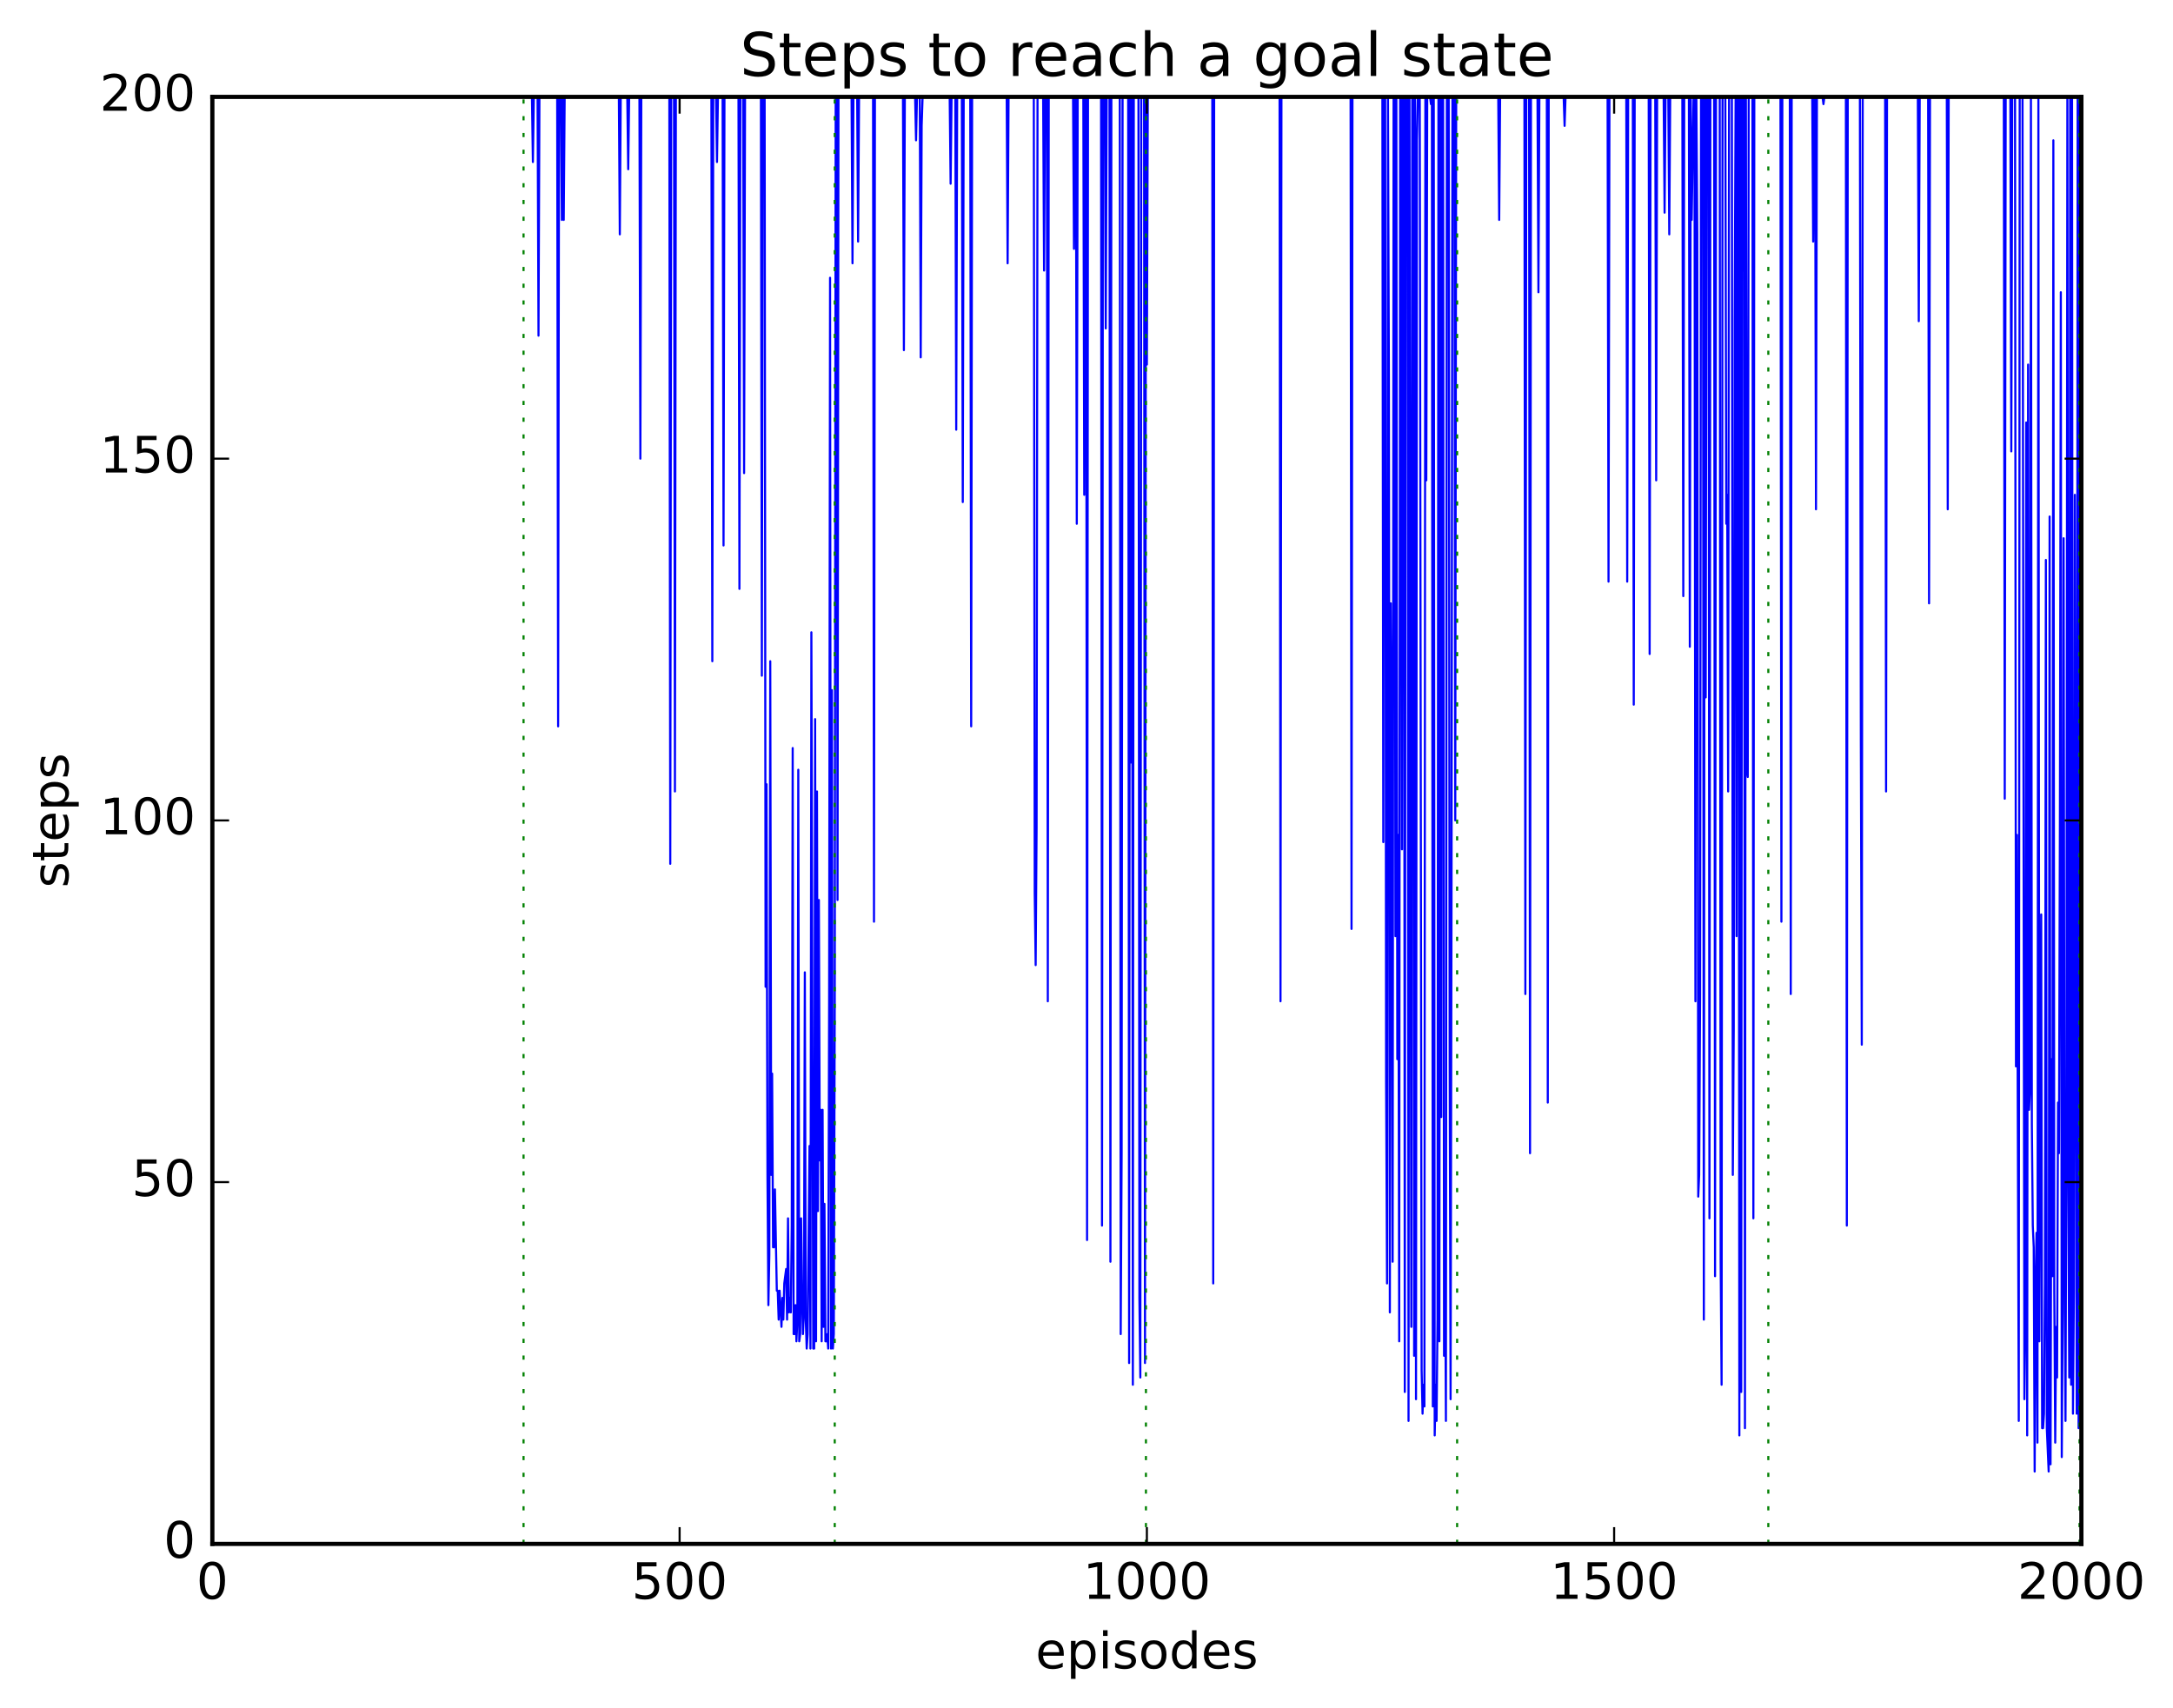 <?xml version="1.0" encoding="utf-8" standalone="no"?>
<!DOCTYPE svg PUBLIC "-//W3C//DTD SVG 1.1//EN"
  "http://www.w3.org/Graphics/SVG/1.1/DTD/svg11.dtd">
<!-- Created with matplotlib (http://matplotlib.org/) -->
<svg height="408pt" version="1.1" viewBox="0 0 519 408" width="519pt" xmlns="http://www.w3.org/2000/svg" xmlns:xlink="http://www.w3.org/1999/xlink">
 <defs>
  <style type="text/css">
*{stroke-linecap:butt;stroke-linejoin:round;stroke-miterlimit:100000;}
  </style>
 </defs>
 <g id="figure_1">
  <g id="patch_1">
   <path d="M 0 408.169 
L 519.589 408.169 
L 519.589 0 
L 0 0 
z
" style="fill:#ffffff;"/>
  </g>
  <g id="axes_1">
   <g id="patch_2">
    <path d="M 50.719 368.742 
L 497.119 368.742 
L 497.119 23.142 
L 50.719 23.142 
z
" style="fill:#ffffff;"/>
   </g>
   <g id="line2d_1">
    <path clip-path="url(#pcdc1078a6c)" d="M 50.942 23.142 
L 127.053 23.142 
L 127.276 38.694 
L 127.5 23.142 
L 128.392 23.142 
L 128.616 80.166 
L 128.839 23.142 
L 133.08 23.142 
L 133.303 173.478 
L 133.526 23.142 
L 133.972 23.142 
L 134.196 52.518 
L 134.419 23.142 
L 134.642 52.518 
L 134.865 23.142 
L 147.811 23.142 
L 148.034 55.974 
L 148.257 23.142 
L 149.82 23.142 
L 150.043 40.422 
L 150.266 23.142 
L 152.721 23.142 
L 152.944 109.542 
L 153.168 23.142 
L 159.864 23.142 
L 160.087 206.31 
L 160.31 23.142 
L 160.98 23.142 
L 161.203 189.03 
L 161.426 23.142 
L 169.908 23.142 
L 170.131 157.926 
L 170.354 23.142 
L 171.024 23.142 
L 171.247 38.694 
L 171.47 23.142 
L 172.586 23.142 
L 172.809 130.278 
L 173.032 23.142 
L 176.38 23.142 
L 176.604 140.646 
L 176.827 23.142 
L 177.496 23.142 
L 177.72 112.998 
L 177.943 23.142 
L 181.737 23.142 
L 181.96 161.382 
L 182.184 23.142 
L 182.63 23.142 
L 182.853 235.686 
L 183.076 187.302 
L 183.3 280.614 
L 183.523 311.718 
L 183.746 299.622 
L 183.969 157.926 
L 184.192 280.614 
L 184.416 256.422 
L 184.639 297.894 
L 184.862 297.894 
L 185.085 284.07 
L 185.532 308.262 
L 185.755 308.262 
L 185.978 315.174 
L 186.201 308.262 
L 186.648 316.902 
L 186.871 309.99 
L 187.094 315.174 
L 187.317 306.534 
L 187.764 303.078 
L 187.987 315.174 
L 188.21 290.982 
L 188.433 313.446 
L 188.656 309.99 
L 188.88 313.446 
L 189.103 292.71 
L 189.326 178.662 
L 189.549 318.63 
L 189.772 318.63 
L 189.996 311.718 
L 190.219 320.358 
L 190.442 315.174 
L 190.665 183.846 
L 190.888 320.358 
L 191.112 318.63 
L 191.335 290.982 
L 191.558 309.99 
L 191.781 318.63 
L 192.004 313.446 
L 192.228 232.23 
L 192.451 315.174 
L 192.674 322.086 
L 192.897 318.63 
L 193.344 273.702 
L 193.567 322.086 
L 193.79 151.014 
L 194.236 322.086 
L 194.46 322.086 
L 194.683 171.75 
L 194.906 320.358 
L 195.129 189.03 
L 195.352 289.254 
L 195.576 214.95 
L 195.799 277.158 
L 196.022 265.062 
L 196.245 320.358 
L 196.468 265.062 
L 196.692 316.902 
L 196.915 287.526 
L 197.138 320.358 
L 197.361 320.358 
L 197.584 318.63 
L 197.808 322.086 
L 198.031 239.142 
L 198.254 66.342 
L 198.477 322.086 
L 198.7 164.838 
L 198.924 322.086 
L 199.147 318.63 
L 199.37 239.142 
L 199.593 23.142 
L 199.816 23.142 
L 200.04 214.95 
L 200.263 23.142 
L 203.388 23.142 
L 203.611 62.886 
L 203.834 23.142 
L 204.727 23.142 
L 204.95 57.702 
L 205.173 23.142 
L 208.521 23.142 
L 208.744 220.134 
L 208.968 23.142 
L 215.664 23.142 
L 215.887 83.622 
L 216.11 23.142 
L 218.565 23.142 
L 218.788 33.51 
L 219.012 23.142 
L 219.681 23.142 
L 219.904 85.35 
L 220.128 30.054 
L 220.351 23.142 
L 226.824 23.142 
L 227.047 43.878 
L 227.27 23.142 
L 228.163 23.142 
L 228.386 102.63 
L 228.609 23.142 
L 229.725 23.142 
L 229.948 119.91 
L 230.172 23.142 
L 231.734 23.142 
L 231.957 173.478 
L 232.18 23.142 
L 240.439 23.142 
L 240.662 62.886 
L 240.885 23.142 
L 246.912 23.142 
L 247.135 213.222 
L 247.358 230.502 
L 247.581 197.67 
L 247.804 23.142 
L 249.144 23.142 
L 249.367 64.614 
L 249.59 23.142 
L 250.036 23.142 
L 250.26 239.142 
L 250.483 23.142 
L 256.286 23.142 
L 256.509 59.43 
L 256.732 23.142 
L 256.956 23.142 
L 257.179 125.094 
L 257.402 23.142 
L 258.741 23.142 
L 258.964 118.182 
L 259.188 23.142 
L 259.411 23.142 
L 259.634 296.166 
L 259.857 23.142 
L 262.982 23.142 
L 263.205 292.71 
L 263.428 23.142 
L 263.875 23.142 
L 264.098 78.438 
L 264.321 23.142 
L 264.991 23.142 
L 265.214 301.35 
L 265.437 23.142 
L 267.446 23.142 
L 267.669 318.63 
L 267.892 275.43 
L 268.116 23.142 
L 269.455 23.142 
L 269.678 325.542 
L 269.901 23.142 
L 270.124 182.118 
L 270.348 23.142 
L 270.571 330.726 
L 270.794 23.142 
L 271.91 23.142 
L 272.133 309.99 
L 272.356 328.998 
L 272.58 23.142 
L 273.249 23.142 
L 273.472 325.542 
L 273.696 23.142 
L 273.919 87.078 
L 274.142 23.142 
L 289.543 23.142 
L 289.766 306.534 
L 289.989 23.142 
L 305.613 23.142 
L 305.836 239.142 
L 306.06 23.142 
L 322.576 23.142 
L 322.8 221.862 
L 323.023 23.142 
L 330.165 23.142 
L 330.388 201.126 
L 330.612 23.142 
L 330.835 23.142 
L 331.058 258.15 
L 331.281 306.534 
L 331.504 23.142 
L 331.728 90.534 
L 331.951 313.446 
L 332.174 144.102 
L 332.397 180.39 
L 332.62 301.35 
L 332.844 23.142 
L 333.067 23.142 
L 333.29 223.59 
L 333.513 23.142 
L 333.736 252.966 
L 333.96 199.398 
L 334.183 320.358 
L 334.406 23.142 
L 334.629 23.142 
L 334.852 202.854 
L 335.076 23.142 
L 335.299 23.142 
L 335.522 332.454 
L 335.745 23.142 
L 336.192 23.142 
L 336.415 339.366 
L 336.638 23.142 
L 337.084 316.902 
L 337.308 23.142 
L 337.531 23.142 
L 337.754 323.814 
L 337.977 23.142 
L 338.2 334.182 
L 338.424 33.51 
L 338.647 23.142 
L 339.093 23.142 
L 339.54 327.27 
L 339.763 337.638 
L 339.986 330.726 
L 340.209 335.91 
L 340.432 23.142 
L 340.656 114.726 
L 340.879 23.142 
L 341.548 23.142 
L 341.772 24.87 
L 341.995 23.142 
L 342.218 335.91 
L 342.441 23.142 
L 342.664 342.822 
L 342.888 330.726 
L 343.111 339.366 
L 343.334 315.174 
L 343.557 23.142 
L 343.78 320.358 
L 344.004 23.142 
L 344.227 266.79 
L 344.45 23.142 
L 344.673 23.142 
L 344.896 323.814 
L 345.12 294.438 
L 345.343 339.366 
L 345.566 23.142 
L 346.012 23.142 
L 346.236 252.966 
L 346.459 334.182 
L 346.682 213.222 
L 346.905 23.142 
L 347.352 23.142 
L 347.575 195.942 
L 347.798 23.142 
L 357.842 23.142 
L 358.065 52.518 
L 358.288 23.142 
L 364.092 23.142 
L 364.315 237.414 
L 364.538 23.142 
L 365.208 23.142 
L 365.431 275.43 
L 365.654 23.142 
L 367.216 23.142 
L 367.44 69.798 
L 367.663 23.142 
L 369.448 23.142 
L 369.672 263.334 
L 369.895 23.142 
L 373.466 23.142 
L 373.689 30.054 
L 373.912 23.142 
L 383.956 23.142 
L 384.18 138.918 
L 384.403 23.142 
L 388.42 23.142 
L 388.644 138.918 
L 388.867 23.142 
L 389.983 23.142 
L 390.206 168.294 
L 390.429 23.142 
L 393.777 23.142 
L 394 156.198 
L 394.224 23.142 
L 395.34 23.142 
L 395.563 114.726 
L 395.786 23.142 
L 397.348 23.142 
L 397.572 50.79 
L 397.795 23.142 
L 398.464 23.142 
L 398.688 55.974 
L 398.911 23.142 
L 401.812 23.142 
L 402.036 142.374 
L 402.259 23.142 
L 403.375 23.142 
L 403.598 154.47 
L 403.821 23.142 
L 404.044 52.518 
L 404.491 23.142 
L 404.714 23.142 
L 404.937 239.142 
L 405.16 23.142 
L 405.384 55.974 
L 405.607 285.798 
L 405.83 280.614 
L 406.053 237.414 
L 406.276 23.142 
L 406.723 23.142 
L 406.946 315.174 
L 407.169 23.142 
L 407.392 166.566 
L 407.616 23.142 
L 408.062 23.142 
L 408.285 290.982 
L 408.508 23.142 
L 409.401 23.142 
L 409.624 304.806 
L 409.848 23.142 
L 410.74 23.142 
L 410.964 301.35 
L 411.187 330.726 
L 411.41 23.142 
L 412.08 23.142 
L 412.303 125.094 
L 412.526 118.182 
L 412.749 189.03 
L 412.972 23.142 
L 413.642 23.142 
L 413.865 280.614 
L 414.088 246.054 
L 414.312 76.71 
L 414.535 23.142 
L 414.758 223.59 
L 414.981 23.142 
L 415.204 23.142 
L 415.428 342.822 
L 415.651 23.142 
L 415.874 332.454 
L 416.097 23.142 
L 416.32 64.614 
L 416.544 23.142 
L 416.767 341.094 
L 416.99 23.142 
L 417.213 183.846 
L 417.436 185.574 
L 417.66 23.142 
L 418.552 23.142 
L 418.776 290.982 
L 418.999 23.142 
L 425.248 23.142 
L 425.472 220.134 
L 425.695 23.142 
L 427.48 23.142 
L 427.704 237.414 
L 427.927 23.142 
L 432.837 23.142 
L 433.06 57.702 
L 433.284 23.142 
L 433.507 23.142 
L 433.73 121.638 
L 433.953 23.142 
L 435.292 23.142 
L 435.516 24.87 
L 435.739 23.142 
L 440.872 23.142 
L 441.096 292.71 
L 441.319 23.142 
L 444.22 23.142 
L 444.444 176.934 
L 444.667 249.51 
L 444.89 23.142 
L 450.247 23.142 
L 450.47 189.03 
L 450.693 23.142 
L 458.059 23.142 
L 458.282 76.71 
L 458.505 23.142 
L 460.514 23.142 
L 460.737 144.102 
L 460.96 23.142 
L 464.978 23.142 
L 465.201 121.638 
L 465.424 23.142 
L 478.593 23.142 
L 478.816 190.758 
L 479.04 23.142 
L 480.156 23.142 
L 480.379 107.814 
L 480.602 23.142 
L 481.272 23.142 
L 481.495 254.694 
L 481.718 199.398 
L 482.164 339.366 
L 482.388 23.142 
L 483.057 23.142 
L 483.504 334.182 
L 483.727 316.902 
L 483.95 100.902 
L 484.173 342.822 
L 484.396 87.078 
L 484.62 265.062 
L 484.843 259.878 
L 485.066 23.142 
L 485.289 268.518 
L 485.512 292.71 
L 485.736 297.894 
L 485.959 351.462 
L 486.182 306.534 
L 486.405 294.438 
L 486.628 344.55 
L 486.852 23.142 
L 487.075 320.358 
L 487.521 218.406 
L 487.744 341.094 
L 487.968 341.094 
L 488.191 337.638 
L 488.414 306.534 
L 488.637 133.734 
L 488.86 341.094 
L 489.307 351.462 
L 489.53 123.366 
L 489.753 349.734 
L 489.976 252.966 
L 490.2 304.806 
L 490.423 33.51 
L 490.646 308.262 
L 490.869 344.55 
L 491.092 316.902 
L 491.316 328.998 
L 491.539 263.334 
L 491.762 275.43 
L 491.985 197.67 
L 492.208 69.798 
L 492.432 348.006 
L 492.655 313.446 
L 492.878 128.55 
L 493.101 297.894 
L 493.324 339.366 
L 493.548 266.79 
L 493.771 23.142 
L 493.994 282.342 
L 494.217 328.998 
L 494.44 23.142 
L 494.664 330.726 
L 494.887 23.142 
L 495.11 337.638 
L 495.333 308.262 
L 495.556 118.182 
L 496.003 337.638 
L 496.226 23.142 
L 496.449 341.094 
L 496.672 23.142 
L 496.672 23.142 
" style="fill:none;stroke:#0000ff;stroke-linecap:square;stroke-width:0.5;"/>
   </g>
   <g id="line2d_2">
    <path clip-path="url(#pcdc1078a6c)" d="M 125.044 368.742 
L 125.044 23.142 
" style="fill:none;stroke:#008000;stroke-dasharray:1,3;stroke-dashoffset:0.0;stroke-width:0.5;"/>
   </g>
   <g id="line2d_3">
    <path clip-path="url(#pcdc1078a6c)" d="M 199.37 368.742 
L 199.37 23.142 
" style="fill:none;stroke:#008000;stroke-dasharray:1,3;stroke-dashoffset:0.0;stroke-width:0.5;"/>
   </g>
   <g id="line2d_4">
    <path clip-path="url(#pcdc1078a6c)" d="M 273.696 368.742 
L 273.696 23.142 
" style="fill:none;stroke:#008000;stroke-dasharray:1,3;stroke-dashoffset:0.0;stroke-width:0.5;"/>
   </g>
   <g id="line2d_5">
    <path clip-path="url(#pcdc1078a6c)" d="M 348.021 368.742 
L 348.021 23.142 
" style="fill:none;stroke:#008000;stroke-dasharray:1,3;stroke-dashoffset:0.0;stroke-width:0.5;"/>
   </g>
   <g id="line2d_6">
    <path clip-path="url(#pcdc1078a6c)" d="M 422.347 368.742 
L 422.347 23.142 
" style="fill:none;stroke:#008000;stroke-dasharray:1,3;stroke-dashoffset:0.0;stroke-width:0.5;"/>
   </g>
   <g id="line2d_7">
    <path clip-path="url(#pcdc1078a6c)" d="M 496.672 368.742 
L 496.672 23.142 
" style="fill:none;stroke:#008000;stroke-dasharray:1,3;stroke-dashoffset:0.0;stroke-width:0.5;"/>
   </g>
   <g id="patch_3">
    <path d="M 50.719 23.142 
L 497.119 23.142 
" style="fill:none;stroke:#000000;stroke-linecap:square;stroke-linejoin:miter;"/>
   </g>
   <g id="patch_4">
    <path d="M 497.119 368.742 
L 497.119 23.142 
" style="fill:none;stroke:#000000;stroke-linecap:square;stroke-linejoin:miter;"/>
   </g>
   <g id="patch_5">
    <path d="M 50.719 368.742 
L 50.719 23.142 
" style="fill:none;stroke:#000000;stroke-linecap:square;stroke-linejoin:miter;"/>
   </g>
   <g id="patch_6">
    <path d="M 50.719 368.742 
L 497.119 368.742 
" style="fill:none;stroke:#000000;stroke-linecap:square;stroke-linejoin:miter;"/>
   </g>
   <g id="matplotlib.axis_1">
    <g id="xtick_1">
     <g id="line2d_8">
      <defs>
       <path d="M 0 0 
L 0 -4 
" id="me6fb287820" style="stroke:#000000;stroke-width:0.5;"/>
      </defs>
      <g>
       <use style="stroke:#000000;stroke-width:0.5;" x="50.719" xlink:href="#me6fb287820" y="368.742"/>
      </g>
     </g>
     <g id="line2d_9">
      <defs>
       <path d="M 0 0 
L 0 4 
" id="m6170a360ef" style="stroke:#000000;stroke-width:0.5;"/>
      </defs>
      <g>
       <use style="stroke:#000000;stroke-width:0.5;" x="50.719" xlink:href="#m6170a360ef" y="23.142"/>
      </g>
     </g>
     <g id="text_1">
      <!-- 0 -->
      <defs>
       <path d="M 31.781 66.406 
Q 24.172 66.406 20.328 58.906 
Q 16.5 51.422 16.5 36.375 
Q 16.5 21.391 20.328 13.891 
Q 24.172 6.391 31.781 6.391 
Q 39.453 6.391 43.281 13.891 
Q 47.125 21.391 47.125 36.375 
Q 47.125 51.422 43.281 58.906 
Q 39.453 66.406 31.781 66.406 
M 31.781 74.219 
Q 44.047 74.219 50.516 64.516 
Q 56.984 54.828 56.984 36.375 
Q 56.984 17.969 50.516 8.266 
Q 44.047 -1.422 31.781 -1.422 
Q 19.531 -1.422 13.062 8.266 
Q 6.594 17.969 6.594 36.375 
Q 6.594 54.828 13.062 64.516 
Q 19.531 74.219 31.781 74.219 
" id="BitstreamVeraSans-Roman-30"/>
      </defs>
      <g transform="translate(46.901 381.86)scale(0.12 -0.12)">
       <use xlink:href="#BitstreamVeraSans-Roman-30"/>
      </g>
     </g>
    </g>
    <g id="xtick_2">
     <g id="line2d_10">
      <g>
       <use style="stroke:#000000;stroke-width:0.5;" x="162.319" xlink:href="#me6fb287820" y="368.742"/>
      </g>
     </g>
     <g id="line2d_11">
      <g>
       <use style="stroke:#000000;stroke-width:0.5;" x="162.319" xlink:href="#m6170a360ef" y="23.142"/>
      </g>
     </g>
     <g id="text_2">
      <!-- 500 -->
      <defs>
       <path d="M 10.797 72.906 
L 49.516 72.906 
L 49.516 64.594 
L 19.828 64.594 
L 19.828 46.734 
Q 21.969 47.469 24.109 47.828 
Q 26.266 48.188 28.422 48.188 
Q 40.625 48.188 47.75 41.5 
Q 54.891 34.812 54.891 23.391 
Q 54.891 11.625 47.562 5.094 
Q 40.234 -1.422 26.906 -1.422 
Q 22.312 -1.422 17.547 -0.641 
Q 12.797 0.141 7.719 1.703 
L 7.719 11.625 
Q 12.109 9.234 16.797 8.062 
Q 21.484 6.891 26.703 6.891 
Q 35.156 6.891 40.078 11.328 
Q 45.016 15.766 45.016 23.391 
Q 45.016 31 40.078 35.438 
Q 35.156 39.891 26.703 39.891 
Q 22.75 39.891 18.812 39.016 
Q 14.891 38.141 10.797 36.281 
z
" id="BitstreamVeraSans-Roman-35"/>
      </defs>
      <g transform="translate(150.866 381.86)scale(0.12 -0.12)">
       <use xlink:href="#BitstreamVeraSans-Roman-35"/>
       <use x="63.623" xlink:href="#BitstreamVeraSans-Roman-30"/>
       <use x="127.246" xlink:href="#BitstreamVeraSans-Roman-30"/>
      </g>
     </g>
    </g>
    <g id="xtick_3">
     <g id="line2d_12">
      <g>
       <use style="stroke:#000000;stroke-width:0.5;" x="273.919" xlink:href="#me6fb287820" y="368.742"/>
      </g>
     </g>
     <g id="line2d_13">
      <g>
       <use style="stroke:#000000;stroke-width:0.5;" x="273.919" xlink:href="#m6170a360ef" y="23.142"/>
      </g>
     </g>
     <g id="text_3">
      <!-- 1000 -->
      <defs>
       <path d="M 12.406 8.297 
L 28.516 8.297 
L 28.516 63.922 
L 10.984 60.406 
L 10.984 69.391 
L 28.422 72.906 
L 38.281 72.906 
L 38.281 8.297 
L 54.391 8.297 
L 54.391 0 
L 12.406 0 
z
" id="BitstreamVeraSans-Roman-31"/>
      </defs>
      <g transform="translate(258.649 381.86)scale(0.12 -0.12)">
       <use xlink:href="#BitstreamVeraSans-Roman-31"/>
       <use x="63.623" xlink:href="#BitstreamVeraSans-Roman-30"/>
       <use x="127.246" xlink:href="#BitstreamVeraSans-Roman-30"/>
       <use x="190.869" xlink:href="#BitstreamVeraSans-Roman-30"/>
      </g>
     </g>
    </g>
    <g id="xtick_4">
     <g id="line2d_14">
      <g>
       <use style="stroke:#000000;stroke-width:0.5;" x="385.519" xlink:href="#me6fb287820" y="368.742"/>
      </g>
     </g>
     <g id="line2d_15">
      <g>
       <use style="stroke:#000000;stroke-width:0.5;" x="385.519" xlink:href="#m6170a360ef" y="23.142"/>
      </g>
     </g>
     <g id="text_4">
      <!-- 1500 -->
      <g transform="translate(370.249 381.86)scale(0.12 -0.12)">
       <use xlink:href="#BitstreamVeraSans-Roman-31"/>
       <use x="63.623" xlink:href="#BitstreamVeraSans-Roman-35"/>
       <use x="127.246" xlink:href="#BitstreamVeraSans-Roman-30"/>
       <use x="190.869" xlink:href="#BitstreamVeraSans-Roman-30"/>
      </g>
     </g>
    </g>
    <g id="xtick_5">
     <g id="line2d_16">
      <g>
       <use style="stroke:#000000;stroke-width:0.5;" x="497.119" xlink:href="#me6fb287820" y="368.742"/>
      </g>
     </g>
     <g id="line2d_17">
      <g>
       <use style="stroke:#000000;stroke-width:0.5;" x="497.119" xlink:href="#m6170a360ef" y="23.142"/>
      </g>
     </g>
     <g id="text_5">
      <!-- 2000 -->
      <defs>
       <path d="M 19.188 8.297 
L 53.609 8.297 
L 53.609 0 
L 7.328 0 
L 7.328 8.297 
Q 12.938 14.109 22.625 23.891 
Q 32.328 33.688 34.812 36.531 
Q 39.547 41.844 41.422 45.531 
Q 43.312 49.219 43.312 52.781 
Q 43.312 58.594 39.234 62.25 
Q 35.156 65.922 28.609 65.922 
Q 23.969 65.922 18.812 64.312 
Q 13.672 62.703 7.812 59.422 
L 7.812 69.391 
Q 13.766 71.781 18.938 73 
Q 24.125 74.219 28.422 74.219 
Q 39.75 74.219 46.484 68.547 
Q 53.219 62.891 53.219 53.422 
Q 53.219 48.922 51.531 44.891 
Q 49.859 40.875 45.406 35.406 
Q 44.188 33.984 37.641 27.219 
Q 31.109 20.453 19.188 8.297 
" id="BitstreamVeraSans-Roman-32"/>
      </defs>
      <g transform="translate(481.849 381.86)scale(0.12 -0.12)">
       <use xlink:href="#BitstreamVeraSans-Roman-32"/>
       <use x="63.623" xlink:href="#BitstreamVeraSans-Roman-30"/>
       <use x="127.246" xlink:href="#BitstreamVeraSans-Roman-30"/>
       <use x="190.869" xlink:href="#BitstreamVeraSans-Roman-30"/>
      </g>
     </g>
    </g>
    <g id="text_6">
     <!-- episodes -->
     <defs>
      <path d="M 18.109 8.203 
L 18.109 -20.797 
L 9.078 -20.797 
L 9.078 54.688 
L 18.109 54.688 
L 18.109 46.391 
Q 20.953 51.266 25.266 53.625 
Q 29.594 56 35.594 56 
Q 45.562 56 51.781 48.094 
Q 58.016 40.188 58.016 27.297 
Q 58.016 14.406 51.781 6.484 
Q 45.562 -1.422 35.594 -1.422 
Q 29.594 -1.422 25.266 0.953 
Q 20.953 3.328 18.109 8.203 
M 48.688 27.297 
Q 48.688 37.203 44.609 42.844 
Q 40.531 48.484 33.406 48.484 
Q 26.266 48.484 22.188 42.844 
Q 18.109 37.203 18.109 27.297 
Q 18.109 17.391 22.188 11.75 
Q 26.266 6.109 33.406 6.109 
Q 40.531 6.109 44.609 11.75 
Q 48.688 17.391 48.688 27.297 
" id="BitstreamVeraSans-Roman-70"/>
      <path d="M 44.281 53.078 
L 44.281 44.578 
Q 40.484 46.531 36.375 47.5 
Q 32.281 48.484 27.875 48.484 
Q 21.188 48.484 17.844 46.438 
Q 14.5 44.391 14.5 40.281 
Q 14.5 37.156 16.891 35.375 
Q 19.281 33.594 26.516 31.984 
L 29.594 31.297 
Q 39.156 29.25 43.188 25.516 
Q 47.219 21.781 47.219 15.094 
Q 47.219 7.469 41.188 3.016 
Q 35.156 -1.422 24.609 -1.422 
Q 20.219 -1.422 15.453 -0.562 
Q 10.688 0.297 5.422 2 
L 5.422 11.281 
Q 10.406 8.688 15.234 7.391 
Q 20.062 6.109 24.812 6.109 
Q 31.156 6.109 34.562 8.281 
Q 37.984 10.453 37.984 14.406 
Q 37.984 18.062 35.516 20.016 
Q 33.062 21.969 24.703 23.781 
L 21.578 24.516 
Q 13.234 26.266 9.516 29.906 
Q 5.812 33.547 5.812 39.891 
Q 5.812 47.609 11.281 51.797 
Q 16.75 56 26.812 56 
Q 31.781 56 36.172 55.266 
Q 40.578 54.547 44.281 53.078 
" id="BitstreamVeraSans-Roman-73"/>
      <path d="M 9.422 54.688 
L 18.406 54.688 
L 18.406 0 
L 9.422 0 
z
M 9.422 75.984 
L 18.406 75.984 
L 18.406 64.594 
L 9.422 64.594 
z
" id="BitstreamVeraSans-Roman-69"/>
      <path d="M 30.609 48.391 
Q 23.391 48.391 19.188 42.75 
Q 14.984 37.109 14.984 27.297 
Q 14.984 17.484 19.156 11.844 
Q 23.344 6.203 30.609 6.203 
Q 37.797 6.203 41.984 11.859 
Q 46.188 17.531 46.188 27.297 
Q 46.188 37.016 41.984 42.703 
Q 37.797 48.391 30.609 48.391 
M 30.609 56 
Q 42.328 56 49.016 48.375 
Q 55.719 40.766 55.719 27.297 
Q 55.719 13.875 49.016 6.219 
Q 42.328 -1.422 30.609 -1.422 
Q 18.844 -1.422 12.172 6.219 
Q 5.516 13.875 5.516 27.297 
Q 5.516 40.766 12.172 48.375 
Q 18.844 56 30.609 56 
" id="BitstreamVeraSans-Roman-6f"/>
      <path d="M 56.203 29.594 
L 56.203 25.203 
L 14.891 25.203 
Q 15.484 15.922 20.484 11.062 
Q 25.484 6.203 34.422 6.203 
Q 39.594 6.203 44.453 7.469 
Q 49.312 8.734 54.109 11.281 
L 54.109 2.781 
Q 49.266 0.734 44.188 -0.344 
Q 39.109 -1.422 33.891 -1.422 
Q 20.797 -1.422 13.156 6.188 
Q 5.516 13.812 5.516 26.812 
Q 5.516 40.234 12.766 48.109 
Q 20.016 56 32.328 56 
Q 43.359 56 49.781 48.891 
Q 56.203 41.797 56.203 29.594 
M 47.219 32.234 
Q 47.125 39.594 43.094 43.984 
Q 39.062 48.391 32.422 48.391 
Q 24.906 48.391 20.391 44.141 
Q 15.875 39.891 15.188 32.172 
z
" id="BitstreamVeraSans-Roman-65"/>
      <path d="M 45.406 46.391 
L 45.406 75.984 
L 54.391 75.984 
L 54.391 0 
L 45.406 0 
L 45.406 8.203 
Q 42.578 3.328 38.25 0.953 
Q 33.938 -1.422 27.875 -1.422 
Q 17.969 -1.422 11.734 6.484 
Q 5.516 14.406 5.516 27.297 
Q 5.516 40.188 11.734 48.094 
Q 17.969 56 27.875 56 
Q 33.938 56 38.25 53.625 
Q 42.578 51.266 45.406 46.391 
M 14.797 27.297 
Q 14.797 17.391 18.875 11.75 
Q 22.953 6.109 30.078 6.109 
Q 37.203 6.109 41.297 11.75 
Q 45.406 17.391 45.406 27.297 
Q 45.406 37.203 41.297 42.844 
Q 37.203 48.484 30.078 48.484 
Q 22.953 48.484 18.875 42.844 
Q 14.797 37.203 14.797 27.297 
" id="BitstreamVeraSans-Roman-64"/>
     </defs>
     <g transform="translate(247.327 398.474)scale(0.12 -0.12)">
      <use xlink:href="#BitstreamVeraSans-Roman-65"/>
      <use x="61.523" xlink:href="#BitstreamVeraSans-Roman-70"/>
      <use x="125.0" xlink:href="#BitstreamVeraSans-Roman-69"/>
      <use x="152.783" xlink:href="#BitstreamVeraSans-Roman-73"/>
      <use x="204.883" xlink:href="#BitstreamVeraSans-Roman-6f"/>
      <use x="266.064" xlink:href="#BitstreamVeraSans-Roman-64"/>
      <use x="329.541" xlink:href="#BitstreamVeraSans-Roman-65"/>
      <use x="391.064" xlink:href="#BitstreamVeraSans-Roman-73"/>
     </g>
    </g>
   </g>
   <g id="matplotlib.axis_2">
    <g id="ytick_1">
     <g id="line2d_18">
      <defs>
       <path d="M 0 0 
L 4 0 
" id="m1cd48f58b1" style="stroke:#000000;stroke-width:0.5;"/>
      </defs>
      <g>
       <use style="stroke:#000000;stroke-width:0.5;" x="50.719" xlink:href="#m1cd48f58b1" y="368.742"/>
      </g>
     </g>
     <g id="line2d_19">
      <defs>
       <path d="M 0 0 
L -4 0 
" id="m76d93cb9fe" style="stroke:#000000;stroke-width:0.5;"/>
      </defs>
      <g>
       <use style="stroke:#000000;stroke-width:0.5;" x="497.119" xlink:href="#m76d93cb9fe" y="368.742"/>
      </g>
     </g>
     <g id="text_7">
      <!-- 0 -->
      <g transform="translate(39.084 372.053)scale(0.12 -0.12)">
       <use xlink:href="#BitstreamVeraSans-Roman-30"/>
      </g>
     </g>
    </g>
    <g id="ytick_2">
     <g id="line2d_20">
      <g>
       <use style="stroke:#000000;stroke-width:0.5;" x="50.719" xlink:href="#m1cd48f58b1" y="282.342"/>
      </g>
     </g>
     <g id="line2d_21">
      <g>
       <use style="stroke:#000000;stroke-width:0.5;" x="497.119" xlink:href="#m76d93cb9fe" y="282.342"/>
      </g>
     </g>
     <g id="text_8">
      <!-- 50 -->
      <g transform="translate(31.449 285.653)scale(0.12 -0.12)">
       <use xlink:href="#BitstreamVeraSans-Roman-35"/>
       <use x="63.623" xlink:href="#BitstreamVeraSans-Roman-30"/>
      </g>
     </g>
    </g>
    <g id="ytick_3">
     <g id="line2d_22">
      <g>
       <use style="stroke:#000000;stroke-width:0.5;" x="50.719" xlink:href="#m1cd48f58b1" y="195.942"/>
      </g>
     </g>
     <g id="line2d_23">
      <g>
       <use style="stroke:#000000;stroke-width:0.5;" x="497.119" xlink:href="#m76d93cb9fe" y="195.942"/>
      </g>
     </g>
     <g id="text_9">
      <!-- 100 -->
      <g transform="translate(23.814 199.253)scale(0.12 -0.12)">
       <use xlink:href="#BitstreamVeraSans-Roman-31"/>
       <use x="63.623" xlink:href="#BitstreamVeraSans-Roman-30"/>
       <use x="127.246" xlink:href="#BitstreamVeraSans-Roman-30"/>
      </g>
     </g>
    </g>
    <g id="ytick_4">
     <g id="line2d_24">
      <g>
       <use style="stroke:#000000;stroke-width:0.5;" x="50.719" xlink:href="#m1cd48f58b1" y="109.542"/>
      </g>
     </g>
     <g id="line2d_25">
      <g>
       <use style="stroke:#000000;stroke-width:0.5;" x="497.119" xlink:href="#m76d93cb9fe" y="109.542"/>
      </g>
     </g>
     <g id="text_10">
      <!-- 150 -->
      <g transform="translate(23.814 112.853)scale(0.12 -0.12)">
       <use xlink:href="#BitstreamVeraSans-Roman-31"/>
       <use x="63.623" xlink:href="#BitstreamVeraSans-Roman-35"/>
       <use x="127.246" xlink:href="#BitstreamVeraSans-Roman-30"/>
      </g>
     </g>
    </g>
    <g id="ytick_5">
     <g id="line2d_26">
      <g>
       <use style="stroke:#000000;stroke-width:0.5;" x="50.719" xlink:href="#m1cd48f58b1" y="23.142"/>
      </g>
     </g>
     <g id="line2d_27">
      <g>
       <use style="stroke:#000000;stroke-width:0.5;" x="497.119" xlink:href="#m76d93cb9fe" y="23.142"/>
      </g>
     </g>
     <g id="text_11">
      <!-- 200 -->
      <g transform="translate(23.814 26.453)scale(0.12 -0.12)">
       <use xlink:href="#BitstreamVeraSans-Roman-32"/>
       <use x="63.623" xlink:href="#BitstreamVeraSans-Roman-30"/>
       <use x="127.246" xlink:href="#BitstreamVeraSans-Roman-30"/>
      </g>
     </g>
    </g>
    <g id="text_12">
     <!-- steps -->
     <defs>
      <path d="M 18.312 70.219 
L 18.312 54.688 
L 36.812 54.688 
L 36.812 47.703 
L 18.312 47.703 
L 18.312 18.016 
Q 18.312 11.328 20.141 9.422 
Q 21.969 7.516 27.594 7.516 
L 36.812 7.516 
L 36.812 0 
L 27.594 0 
Q 17.188 0 13.234 3.875 
Q 9.281 7.766 9.281 18.016 
L 9.281 47.703 
L 2.688 47.703 
L 2.688 54.688 
L 9.281 54.688 
L 9.281 70.219 
z
" id="BitstreamVeraSans-Roman-74"/>
     </defs>
     <g transform="translate(16.318 212.046)rotate(-90.0)scale(0.12 -0.12)">
      <use xlink:href="#BitstreamVeraSans-Roman-73"/>
      <use x="52.1" xlink:href="#BitstreamVeraSans-Roman-74"/>
      <use x="91.309" xlink:href="#BitstreamVeraSans-Roman-65"/>
      <use x="152.832" xlink:href="#BitstreamVeraSans-Roman-70"/>
      <use x="216.309" xlink:href="#BitstreamVeraSans-Roman-73"/>
     </g>
    </g>
   </g>
   <g id="text_13">
    <!-- Steps to reach a goal state -->
    <defs>
     <path d="M 45.406 27.984 
Q 45.406 37.75 41.375 43.109 
Q 37.359 48.484 30.078 48.484 
Q 22.859 48.484 18.828 43.109 
Q 14.797 37.75 14.797 27.984 
Q 14.797 18.266 18.828 12.891 
Q 22.859 7.516 30.078 7.516 
Q 37.359 7.516 41.375 12.891 
Q 45.406 18.266 45.406 27.984 
M 54.391 6.781 
Q 54.391 -7.172 48.188 -13.984 
Q 42 -20.797 29.203 -20.797 
Q 24.469 -20.797 20.266 -20.094 
Q 16.062 -19.391 12.109 -17.922 
L 12.109 -9.188 
Q 16.062 -11.328 19.922 -12.344 
Q 23.781 -13.375 27.781 -13.375 
Q 36.625 -13.375 41.016 -8.766 
Q 45.406 -4.156 45.406 5.172 
L 45.406 9.625 
Q 42.625 4.781 38.281 2.391 
Q 33.938 0 27.875 0 
Q 17.828 0 11.672 7.656 
Q 5.516 15.328 5.516 27.984 
Q 5.516 40.672 11.672 48.328 
Q 17.828 56 27.875 56 
Q 33.938 56 38.281 53.609 
Q 42.625 51.219 45.406 46.391 
L 45.406 54.688 
L 54.391 54.688 
z
" id="BitstreamVeraSans-Roman-67"/>
     <path d="M 34.281 27.484 
Q 23.391 27.484 19.188 25 
Q 14.984 22.516 14.984 16.5 
Q 14.984 11.719 18.141 8.906 
Q 21.297 6.109 26.703 6.109 
Q 34.188 6.109 38.703 11.406 
Q 43.219 16.703 43.219 25.484 
L 43.219 27.484 
z
M 52.203 31.203 
L 52.203 0 
L 43.219 0 
L 43.219 8.297 
Q 40.141 3.328 35.547 0.953 
Q 30.953 -1.422 24.312 -1.422 
Q 15.922 -1.422 10.953 3.297 
Q 6 8.016 6 15.922 
Q 6 25.141 12.172 29.828 
Q 18.359 34.516 30.609 34.516 
L 43.219 34.516 
L 43.219 35.406 
Q 43.219 41.609 39.141 45 
Q 35.062 48.391 27.688 48.391 
Q 23 48.391 18.547 47.266 
Q 14.109 46.141 10.016 43.891 
L 10.016 52.203 
Q 14.938 54.109 19.578 55.047 
Q 24.219 56 28.609 56 
Q 40.484 56 46.344 49.844 
Q 52.203 43.703 52.203 31.203 
" id="BitstreamVeraSans-Roman-61"/>
     <path d="M 53.516 70.516 
L 53.516 60.891 
Q 47.906 63.578 42.922 64.891 
Q 37.938 66.219 33.297 66.219 
Q 25.25 66.219 20.875 63.094 
Q 16.5 59.969 16.5 54.203 
Q 16.5 49.359 19.406 46.891 
Q 22.312 44.438 30.422 42.922 
L 36.375 41.703 
Q 47.406 39.594 52.656 34.297 
Q 57.906 29 57.906 20.125 
Q 57.906 9.516 50.797 4.047 
Q 43.703 -1.422 29.984 -1.422 
Q 24.812 -1.422 18.969 -0.25 
Q 13.141 0.922 6.891 3.219 
L 6.891 13.375 
Q 12.891 10.016 18.656 8.297 
Q 24.422 6.594 29.984 6.594 
Q 38.422 6.594 43.016 9.906 
Q 47.609 13.234 47.609 19.391 
Q 47.609 24.75 44.312 27.781 
Q 41.016 30.812 33.5 32.328 
L 27.484 33.5 
Q 16.453 35.688 11.516 40.375 
Q 6.594 45.062 6.594 53.422 
Q 6.594 63.094 13.406 68.656 
Q 20.219 74.219 32.172 74.219 
Q 37.312 74.219 42.625 73.281 
Q 47.953 72.359 53.516 70.516 
" id="BitstreamVeraSans-Roman-53"/>
     <path id="BitstreamVeraSans-Roman-20"/>
     <path d="M 48.781 52.594 
L 48.781 44.188 
Q 44.969 46.297 41.141 47.344 
Q 37.312 48.391 33.406 48.391 
Q 24.656 48.391 19.812 42.844 
Q 14.984 37.312 14.984 27.297 
Q 14.984 17.281 19.812 11.734 
Q 24.656 6.203 33.406 6.203 
Q 37.312 6.203 41.141 7.25 
Q 44.969 8.297 48.781 10.406 
L 48.781 2.094 
Q 45.016 0.344 40.984 -0.531 
Q 36.969 -1.422 32.422 -1.422 
Q 20.062 -1.422 12.781 6.344 
Q 5.516 14.109 5.516 27.297 
Q 5.516 40.672 12.859 48.328 
Q 20.219 56 33.016 56 
Q 37.156 56 41.109 55.141 
Q 45.062 54.297 48.781 52.594 
" id="BitstreamVeraSans-Roman-63"/>
     <path d="M 41.109 46.297 
Q 39.594 47.172 37.812 47.578 
Q 36.031 48 33.891 48 
Q 26.266 48 22.188 43.047 
Q 18.109 38.094 18.109 28.812 
L 18.109 0 
L 9.078 0 
L 9.078 54.688 
L 18.109 54.688 
L 18.109 46.188 
Q 20.953 51.172 25.484 53.578 
Q 30.031 56 36.531 56 
Q 37.453 56 38.578 55.875 
Q 39.703 55.766 41.062 55.516 
z
" id="BitstreamVeraSans-Roman-72"/>
     <path d="M 54.891 33.016 
L 54.891 0 
L 45.906 0 
L 45.906 32.719 
Q 45.906 40.484 42.875 44.328 
Q 39.844 48.188 33.797 48.188 
Q 26.516 48.188 22.312 43.547 
Q 18.109 38.922 18.109 30.906 
L 18.109 0 
L 9.078 0 
L 9.078 75.984 
L 18.109 75.984 
L 18.109 46.188 
Q 21.344 51.125 25.703 53.562 
Q 30.078 56 35.797 56 
Q 45.219 56 50.047 50.172 
Q 54.891 44.344 54.891 33.016 
" id="BitstreamVeraSans-Roman-68"/>
     <path d="M 9.422 75.984 
L 18.406 75.984 
L 18.406 0 
L 9.422 0 
z
" id="BitstreamVeraSans-Roman-6c"/>
    </defs>
    <g transform="translate(176.742 18.142)scale(0.144 -0.144)">
     <use xlink:href="#BitstreamVeraSans-Roman-53"/>
     <use x="63.477" xlink:href="#BitstreamVeraSans-Roman-74"/>
     <use x="102.686" xlink:href="#BitstreamVeraSans-Roman-65"/>
     <use x="164.209" xlink:href="#BitstreamVeraSans-Roman-70"/>
     <use x="227.686" xlink:href="#BitstreamVeraSans-Roman-73"/>
     <use x="279.785" xlink:href="#BitstreamVeraSans-Roman-20"/>
     <use x="311.572" xlink:href="#BitstreamVeraSans-Roman-74"/>
     <use x="350.781" xlink:href="#BitstreamVeraSans-Roman-6f"/>
     <use x="411.963" xlink:href="#BitstreamVeraSans-Roman-20"/>
     <use x="443.75" xlink:href="#BitstreamVeraSans-Roman-72"/>
     <use x="484.832" xlink:href="#BitstreamVeraSans-Roman-65"/>
     <use x="546.355" xlink:href="#BitstreamVeraSans-Roman-61"/>
     <use x="607.635" xlink:href="#BitstreamVeraSans-Roman-63"/>
     <use x="662.615" xlink:href="#BitstreamVeraSans-Roman-68"/>
     <use x="725.994" xlink:href="#BitstreamVeraSans-Roman-20"/>
     <use x="757.781" xlink:href="#BitstreamVeraSans-Roman-61"/>
     <use x="819.061" xlink:href="#BitstreamVeraSans-Roman-20"/>
     <use x="850.848" xlink:href="#BitstreamVeraSans-Roman-67"/>
     <use x="914.324" xlink:href="#BitstreamVeraSans-Roman-6f"/>
     <use x="975.506" xlink:href="#BitstreamVeraSans-Roman-61"/>
     <use x="1036.785" xlink:href="#BitstreamVeraSans-Roman-6c"/>
     <use x="1064.568" xlink:href="#BitstreamVeraSans-Roman-20"/>
     <use x="1096.355" xlink:href="#BitstreamVeraSans-Roman-73"/>
     <use x="1148.455" xlink:href="#BitstreamVeraSans-Roman-74"/>
     <use x="1187.664" xlink:href="#BitstreamVeraSans-Roman-61"/>
     <use x="1248.943" xlink:href="#BitstreamVeraSans-Roman-74"/>
     <use x="1288.152" xlink:href="#BitstreamVeraSans-Roman-65"/>
    </g>
   </g>
  </g>
 </g>
 <defs>
  <clipPath id="pcdc1078a6c">
   <rect height="345.6" width="446.4" x="50.719" y="23.142"/>
  </clipPath>
 </defs>
</svg>
